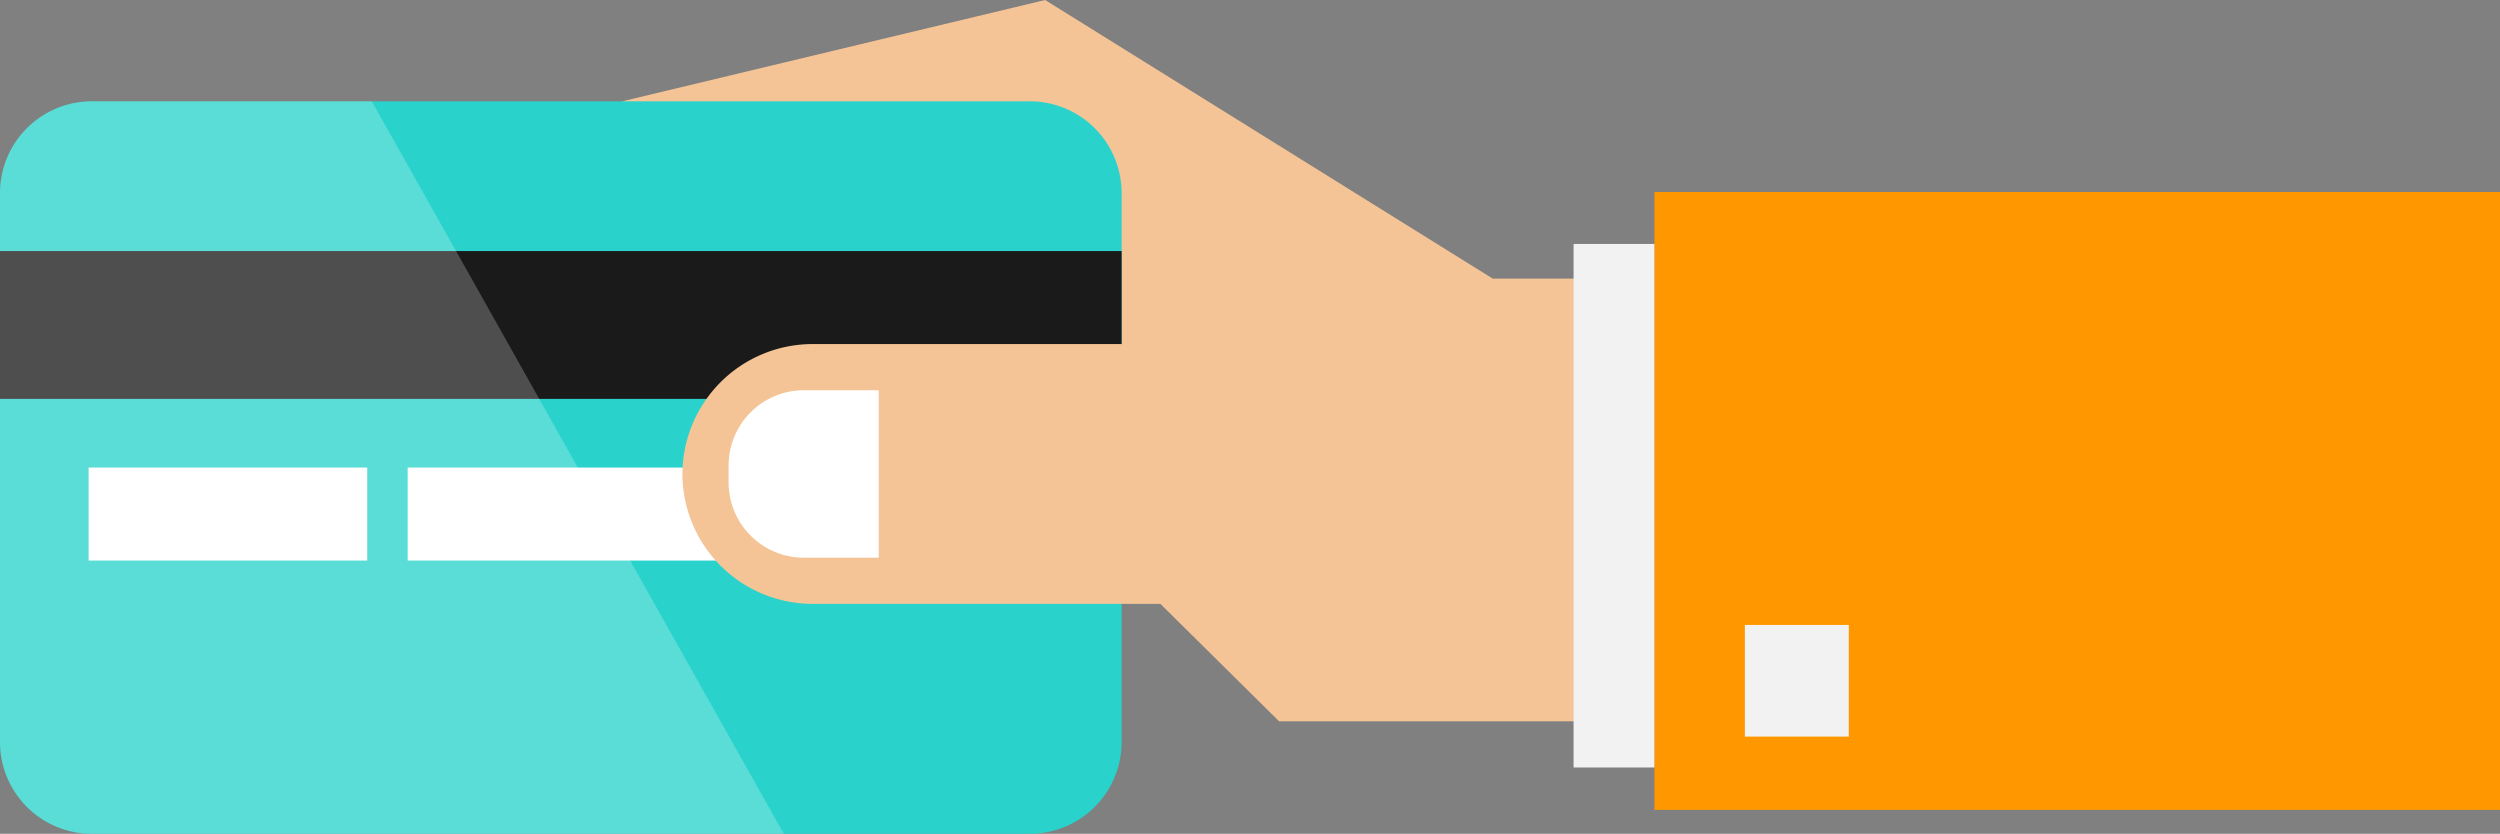 <svg xmlns="http://www.w3.org/2000/svg" width="500" height="166.76" viewBox="0 0 500 166.76">
  <rect x="0" y="0" width="500" height="166.76" fill="#808080" stroke="none"/>
  <g id="Grupo_56300" data-name="Grupo 56300" transform="translate(-176.149 -412.262)">
    <rect id="Rectángulo_5741" data-name="Rectángulo 5741" width="169.116" height="123.577" transform="translate(507.033 450.658)" fill="#ff9800"/>
    <rect id="Rectángulo_5742" data-name="Rectángulo 5742" width="20.788" height="22.327" transform="translate(525.12 537.252)" fill="#f2f2f2"/>
    <path id="Trazado_102564" data-name="Trazado 102564" d="M493.2,467.988H463.559l-89.523-55.726-84.582,20.263,101.768,94.707,29.609,29.29H493.2Z" transform="translate(11.137)" fill="#f4c496" fill-rule="evenodd"/>
    <rect id="Rectángulo_5743" data-name="Rectángulo 5743" width="16.17" height="104.708" transform="translate(490.863 461.052)" fill="#f2f2f2"/>
    <g id="Grupo_56299" data-name="Grupo 56299" transform="translate(176.149 432.526)">
      <path id="Trazado_102565" data-name="Trazado 102565" d="M382.159,430.712H194.46a18.364,18.364,0,0,0-18.311,18.31V558.891a18.369,18.369,0,0,0,18.311,18.316h187.7a18.369,18.369,0,0,0,18.313-18.316V449.022A18.364,18.364,0,0,0,382.159,430.712Z" transform="translate(-176.149 -430.712)" fill="#29d2cb" fill-rule="evenodd"/>
      <rect id="Rectángulo_5744" data-name="Rectángulo 5744" width="224.323" height="29.566" transform="translate(0 29.947)" fill="#1a1a1a"/>
      <rect id="Rectángulo_5745" data-name="Rectángulo 5745" width="142.791" height="18.599" transform="translate(81.532 73.248)" fill="#fff"/>
      <rect id="Rectángulo_5746" data-name="Rectángulo 5746" width="55.727" height="18.599" transform="translate(17.722 73.248)" fill="#fff"/>
      <path id="Trazado_102566" data-name="Trazado 102566" d="M332.918,577.207H194.46a18.369,18.369,0,0,1-18.311-18.316V449.022a18.36,18.36,0,0,1,18.311-18.31h56.058Z" transform="translate(-176.149 -430.712)" fill="#fff" fill-rule="evenodd" opacity="0.23"/>
    </g>
    <path id="Trazado_102567" data-name="Trazado 102567" d="M425.525,474.914H326.4A26.056,26.056,0,0,0,300.417,500.9v.007A26.054,26.054,0,0,0,326.4,526.879h99.126Z" transform="translate(12.215 6.158)" fill="#f4c496" fill-rule="evenodd"/>
    <path id="Trazado_102568" data-name="Trazado 102568" d="M338.853,483.324H323.841a15.059,15.059,0,0,0-15.014,15.01v3.471a15.054,15.054,0,0,0,15.014,15.01h15.013Z" transform="translate(13.042 6.985)" fill="#fff" fill-rule="evenodd"/>
  </g>
</svg>

